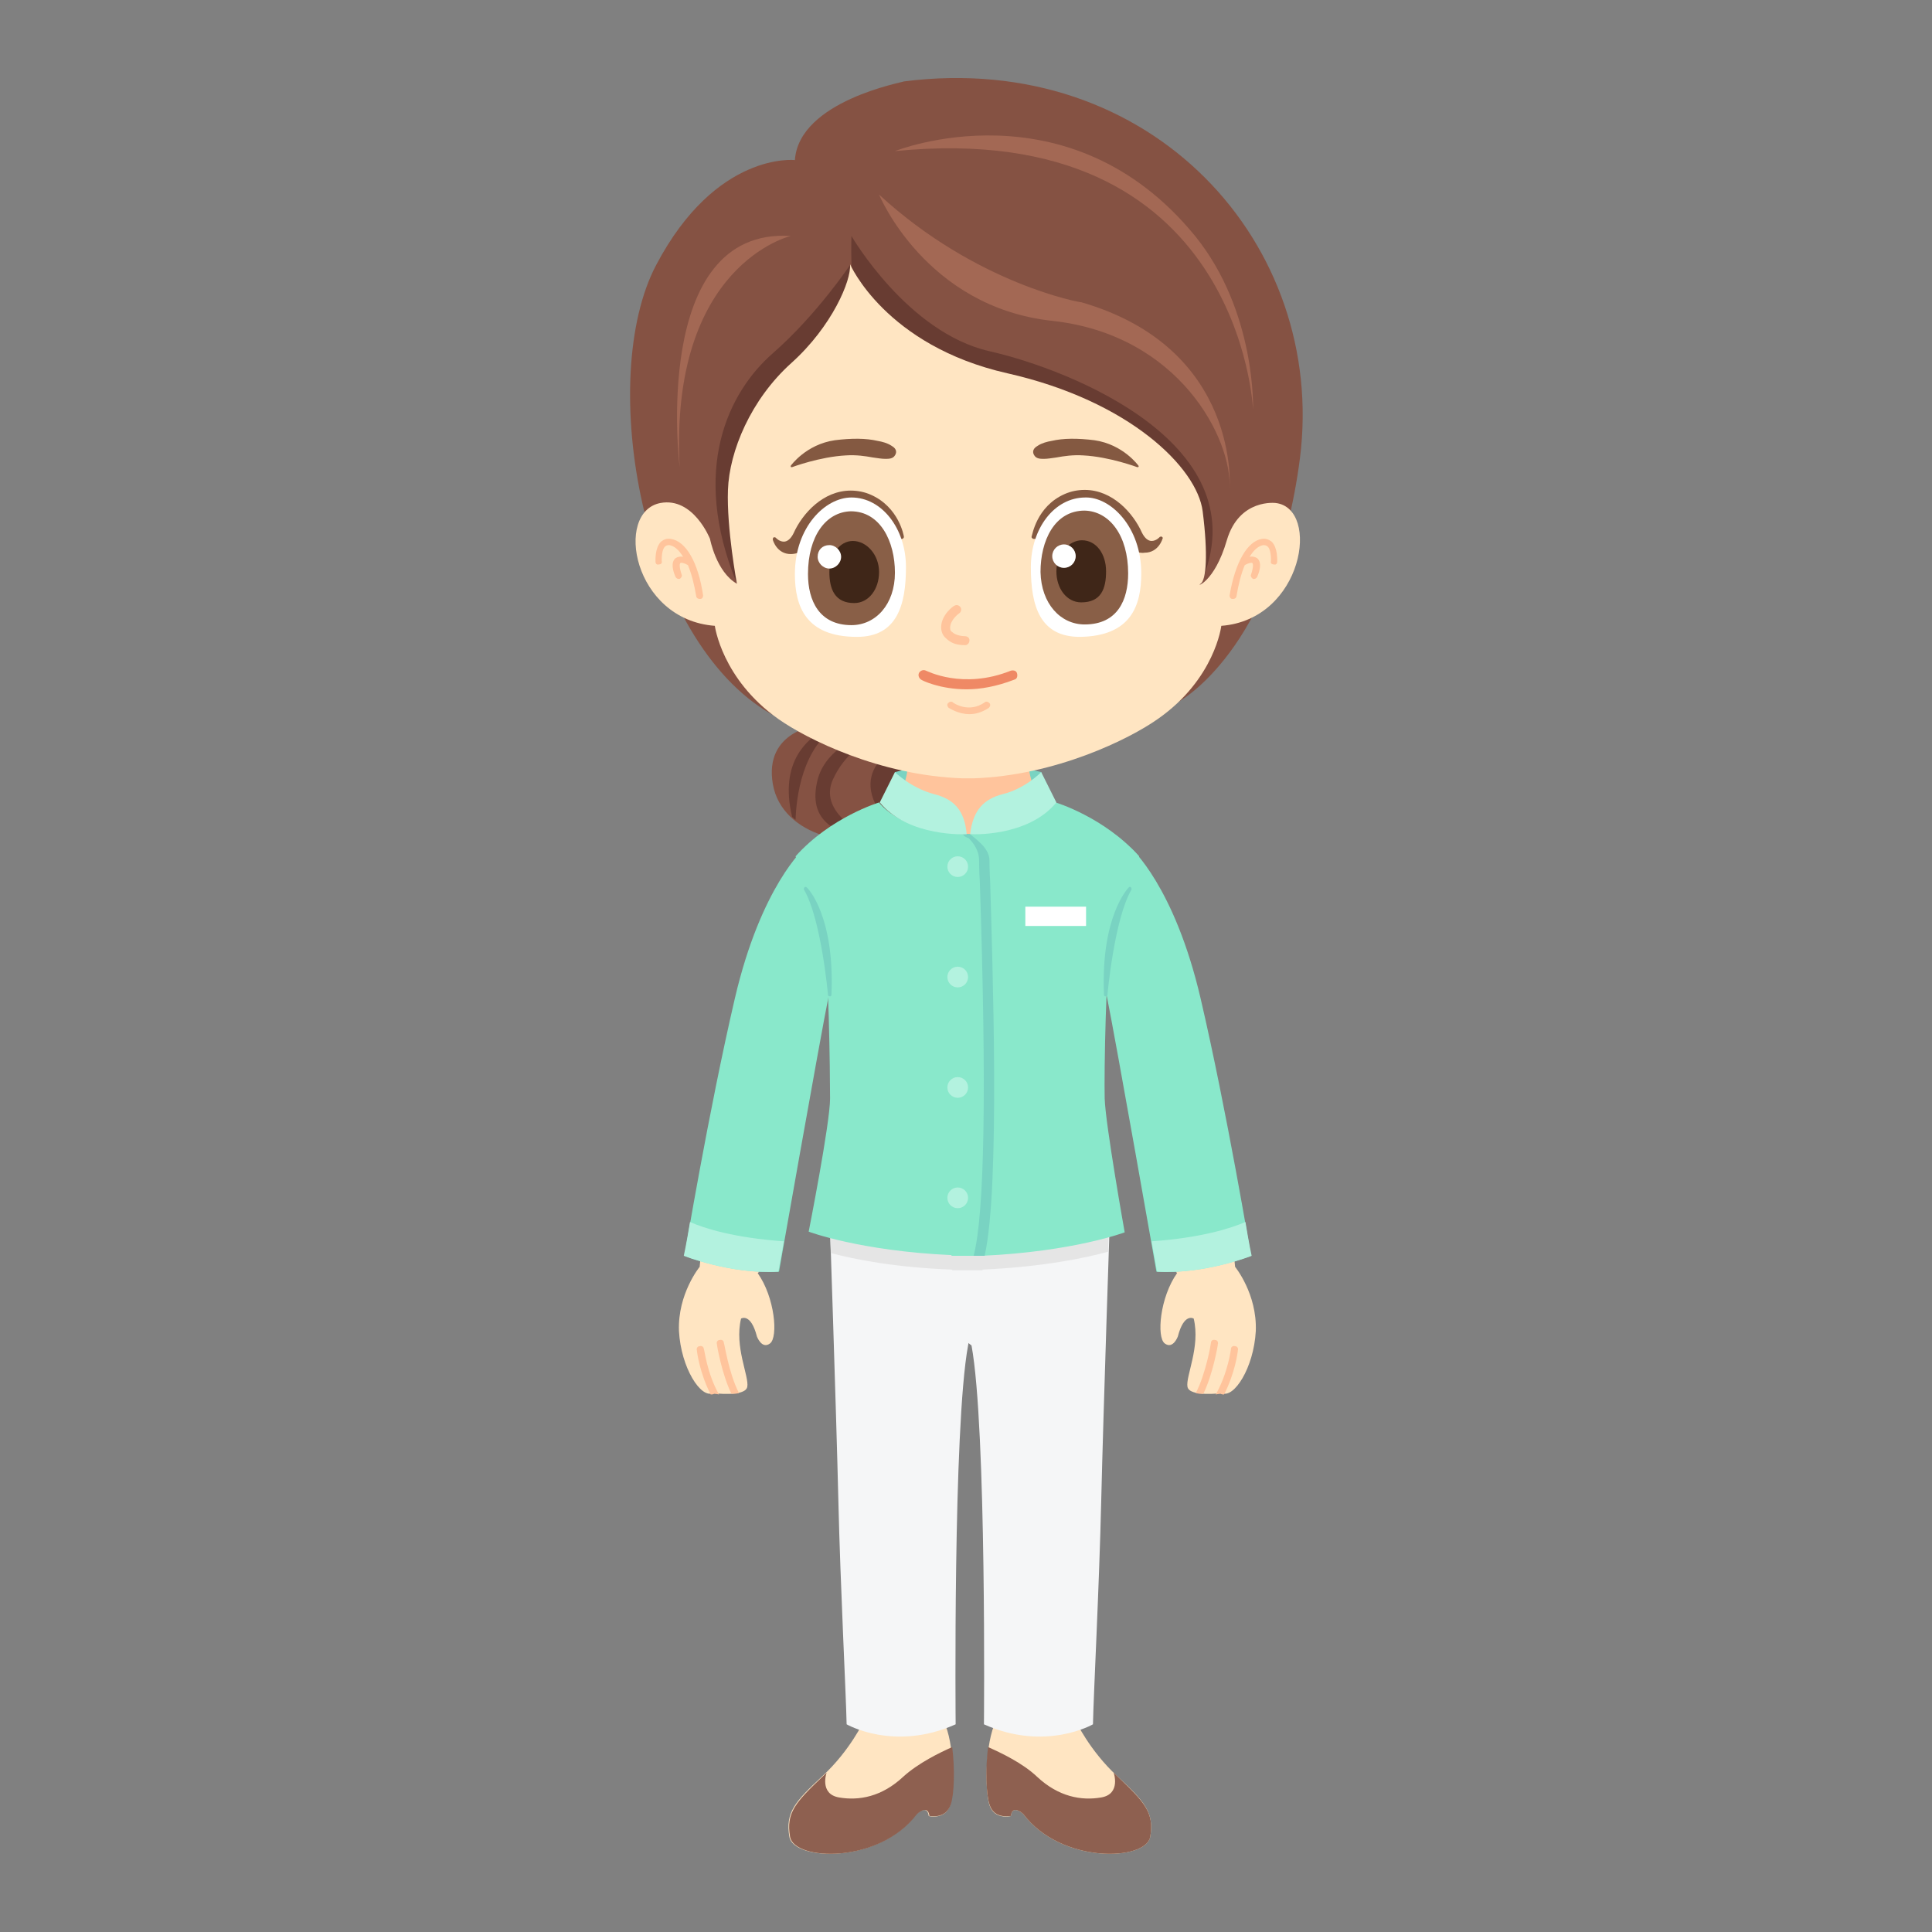 <?xml version="1.0" encoding="utf-8"?>
<!-- Generator: Adobe Illustrator 16.0.0, SVG Export Plug-In . SVG Version: 6.00 Build 0)  -->
<!DOCTYPE svg PUBLIC "-//W3C//DTD SVG 1.1//EN" "http://www.w3.org/Graphics/SVG/1.1/DTD/svg11.dtd">
<svg version="1.1" id="Layer_2" xmlns:x="http://ns.adobe.com/Extensibility/1.0/" xmlns:i="http://ns.adobe.com/AdobeIllustrator/10.0/" xmlns:graph="http://ns.adobe.com/Graphs/1.0/"
	 xmlns="http://www.w3.org/2000/svg" xmlns:xlink="http://www.w3.org/1999/xlink" xmlns:a="http://ns.adobe.com/AdobeSVGViewerExtensions/3.0/"
	 x="0px" y="0px" width="280px" height="280px" viewBox="0 0 280 280" style="enable-background:new 0 0 280 280;"
	 xml:space="preserve">
<rect x="0" y="0" width="280" height="280" fill="#808080" stroke="none"/>
<g>
	<g>
		<path style="fill:#FFE5C2;" d="M111,181c-3.8,0.1-7.1-0.4-9.3-1c-0.1,1.5-0.2,2.8-0.3,3.6c0,0-3.2,3.9-3,9.3
			c0.3,5.4,3.2,9.8,4.9,9c0,0,4.7,0.6,5-0.9c0.3-1.5-1.9-5.8-0.9-9.9c0,0,1.4-0.9,2.3,2.6c0,0,0.7,1.9,1.9,1
			c1.2-0.9,0.7-6.7-1.8-10.2C110,184.6,110.4,183.2,111,181z"/>
		<path style="fill:#FFC49C;" d="M102,195.5c0-0.3-0.3-0.5-0.6-0.4c-0.3,0-0.5,0.3-0.4,0.6c0,0.2,0.4,3.3,2,6.4c0.2,0,0.3,0,0.5-0.1
			c0,0,0.3,0,0.7,0.1C102.4,198.9,102.1,195.5,102,195.5z"/>
		<path style="fill:#FFC49C;" d="M104.9,194.6c0-0.3-0.3-0.5-0.6-0.4c-0.3,0-0.5,0.3-0.4,0.6c0,0.2,0.7,4.3,2.1,7.2
			c0.4,0,0.7,0,1.1-0.1C105.6,199,105,194.7,104.9,194.6z"/>
	</g>
	<path style="fill:#89E8CB;" d="M116.6,122.9c0,0-6.3,5.5-10.1,21.8s-7.3,37.3-7.3,37.3s6.7,2.7,13.7,2.3c0,0,5.7-32.5,7.3-40.5
		C120.1,143.9,122,118.9,116.6,122.9z"/>
	<path style="fill:#B3F2DF;" d="M100,177.1c-0.5,3.1-0.9,4.9-0.9,4.9s6.7,2.7,13.7,2.3c0,0,0.3-1.7,0.8-4.4
		C106.4,179.4,102,178,100,177.1z"/>
</g>
<g>
	<g>
		<path style="fill:#FFE5C2;" d="M169.4,181c3.8,0.1,7.1-0.4,9.3-1c0.1,1.5,0.2,2.8,0.3,3.6c0,0,3.2,3.9,3,9.3
			c-0.3,5.4-3.2,9.8-4.9,9c0,0-4.7,0.6-5-0.9c-0.3-1.5,1.9-5.8,0.9-9.9c0,0-1.4-0.9-2.3,2.6c0,0-0.7,1.9-1.9,1
			c-1.2-0.9-0.7-6.7,1.8-10.2C170.5,184.6,170,183.2,169.4,181z"/>
		<path style="fill:#FFC49C;" d="M178.4,195.5c0-0.3,0.3-0.5,0.6-0.4c0.3,0,0.5,0.3,0.4,0.6c0,0.2-0.4,3.3-2,6.4
			c-0.2,0-0.3,0-0.5-0.1c0,0-0.3,0-0.7,0.1C178,198.9,178.4,195.5,178.4,195.5z"/>
		<path style="fill:#FFC49C;" d="M175.5,194.6c0-0.3,0.3-0.5,0.6-0.4c0.3,0,0.5,0.3,0.4,0.6c0,0.2-0.7,4.3-2.1,7.2
			c-0.4,0-0.7,0-1.1-0.1C174.8,199,175.5,194.7,175.5,194.6z"/>
	</g>
	<path style="fill:#89E8CB;" d="M163.9,122.9c0,0,6.3,5.5,10.1,21.8s7.3,37.3,7.3,37.3s-6.7,2.7-13.7,2.3c0,0-5.7-32.5-7.3-40.5
		C160.4,143.9,158.4,118.9,163.9,122.9z"/>
	<path style="fill:#B3F2DF;" d="M180.5,177.1c0.5,3.1,0.9,4.9,0.9,4.9s-6.7,2.7-13.7,2.3c0,0-0.3-1.7-0.8-4.4
		C174.1,179.4,178.4,178,180.5,177.1z"/>
</g>
<g>
	<g>
		<path style="fill:#FFE5C2;" d="M125.2,249.4c0,0-2,4.3-6,8s-5.4,5.3-4.8,8.8s12.9,4,18.4-3.3c0,0,1.6-1.5,1.8,0.3
			c0,0,2.4,0.6,3.1-1.6s0.6-9-0.9-12.1H125.2z"/>
		<path style="fill:#8E6050;" d="M137.8,261.5c0.5-1.5,0.6-5.2,0.2-8.3c-1.8,0.8-4.9,2.3-7.1,4.3c-3.1,2.9-6.4,3.5-9.3,3
			s-1.8-3.6-1.8-3.6h0c-0.2,0.2-0.3,0.3-0.5,0.5c-4,3.8-5.4,5.3-4.8,8.8s12.9,4,18.4-3.3c0,0,1.6-1.5,1.8,0.3
			C134.7,263.1,137,263.8,137.8,261.5z"/>
	</g>
	<path style="fill:#F5F6F7;" d="M120.2,175.1c0,0,1,29.6,1.3,42.3s1.1,27.8,1.2,32.5c0,0,6.9,4,15.8,0c0,0-0.4-43,1.8-54.9l3.1-17.9
		L120.2,175.1z"/>
</g>
<g>
	<g>
		<path style="fill:#FFE5C2;" d="M155.9,249.4c0,0,2,4.3,6,8s5.4,5.3,4.8,8.8s-12.9,4-18.4-3.3c0,0-1.6-1.5-1.8,0.3
			c0,0-2.4,0.6-3.1-1.6s-0.6-9,0.9-12.1H155.9z"/>
		<path style="fill:#8E6050;" d="M143.4,261.5c-0.5-1.5-0.6-5.2-0.2-8.3c1.8,0.8,5,2.3,7.1,4.3c3.1,2.9,6.4,3.5,9.3,3
			s1.8-3.6,1.8-3.6s0,0,0,0c0.2,0.2,0.3,0.3,0.5,0.5c4,3.8,5.4,5.3,4.8,8.8s-12.9,4-18.4-3.3c0,0-1.6-1.5-1.8,0.3
			C146.5,263.1,144.1,263.8,143.4,261.5z"/>
	</g>
	<path style="fill:#F5F6F7;" d="M160.9,175.1c0,0-1,29.6-1.3,42.3c-0.3,12.8-1.1,27.8-1.2,32.5c0,0-6.9,4-15.8,0
		c0,0,0.4-43-1.8-54.9l-3.9-3.1l-3.2-15.6L160.9,175.1z"/>
</g>
<path style="fill:#E5E5E5;" d="M120.2,175.1c0,0,0.1,2.5,0.2,6.5c3.4,0.9,9.3,2.1,17.6,2.4v0.1c0.8,0,1.5,0,2.2,0c0.7,0,1.5,0,2.2,0
	V184c8.8-0.4,15-1.7,18.2-2.6c0.1-3.8,0.2-6.3,0.2-6.3l-27.1,1.2L120.2,175.1z"/>
<g>
	<path style="fill:#855243;" d="M118.5,105.1c0,0-7.8,0.8-6.5,8.5s12.2,10,17.7,6.7S137,103.9,118.5,105.1z"/>
	<path style="fill:#683C32;" d="M130.9,107.8c-0.1,0-9.7,3.9-1.3,12.4c0,0,0.1,0,0.1,0C133.4,118,135.4,111.6,130.9,107.8z"/>
	<path style="fill:#683C32;" d="M127.6,106c-0.2-0.1-0.5-0.2-0.8-0.2c-3,1-7.5,3.2-8.4,7.6c-1.3,6,3.3,7.5,7.5,8.2
		c0.2,0,0.4-0.1,0.6-0.1c-2.1-0.9-7.8-4-5.8-8.5C122.3,109.4,125.5,107.2,127.6,106z"/>
	<path style="fill:#683C32;" d="M120.9,105c-4,1.7-8,5.4-6.1,13.4c0.2,0.1,0.3,0.3,0.5,0.4c0.1-3.1,0.9-10.6,6.3-13.8
		C121.3,105,121.1,105,120.9,105z"/>
</g>
<g>
	<path style="fill:#79D3C2;" d="M129.7,111.9c0,0,7.7-2,10.3-2c2.7,0,10.9,2,10.9,2l0.6,4.5l-22.2-0.1L129.7,111.9z"/>
	<path style="fill:#FFC49C;" d="M149,107.6h-8.7h-8.7c0,0,0.9,7.5-3.3,9.3c0,0,3.5,4,12.1,4c8.6,0,12.1-4,12.1-4
		C148.2,115.1,149,107.6,149,107.6z"/>
	<path style="fill:#89E8CB;" d="M160.1,159.2c-0.1-3.7,0.2-20,0.9-22.8c0.7-2.8,4.1-12.3,4.1-12.3c-5.1-5.7-12.1-7.8-12.1-7.8
		c-3.2,3.8-9.4,4.5-12.8,4.6c-3.3-0.1-9.6-0.8-12.8-4.6c0,0-7,2.1-12.1,7.8c0,0,3.4,9.5,4.1,12.3s0.9,19.2,0.9,22.8
		s-3.1,19.3-3.1,19.3s7.4,2.8,20.7,3.4v0.1c0.8,0,1.5,0,2.2,0c0.7,0,1.5,0,2.2,0V182c13.3-0.6,20.7-3.4,20.7-3.4
		S160.2,162.9,160.1,159.2z"/>
	<path style="fill:#79D3C2;" d="M143.5,127.7c-0.1-1.6-0.1-2.7-0.1-3c0-1.8-2-3.1-2.8-3.8c-0.4,0,0.1,0-0.3,0c-0.2,0-0.5,0-0.7,0
		c0,0.3,0.6,0.5,0.8,0.6c0,0,1.5,1.3,1.5,3.2c0,0.3,0,1.4,0.1,3c1,30.1,0.7,48.3-0.9,54.3c0.5,0,1,0,1.5,0V182c0,0,0,0,0.1,0
		C145,171.9,143.8,139,143.5,127.7z"/>
	<rect x="148.6" y="131.4" style="fill:#FFFFFF;" width="8.8" height="2.8"/>
	<g>
		<circle style="fill:#B3F2DF;" cx="138.8" cy="125.6" r="1.5"/>
		<circle style="fill:#B3F2DF;" cx="138.8" cy="141.6" r="1.5"/>
		<circle style="fill:#B3F2DF;" cx="138.8" cy="157.6" r="1.5"/>
		<circle style="fill:#B3F2DF;" cx="138.8" cy="173.6" r="1.5"/>
	</g>
	<g>
		<path style="fill:#B3F2DF;" d="M135.4,115.1c-3.4-0.9-5.7-3.2-5.7-3.2l-2.2,4.4c4.2,5.1,12.6,4.6,12.6,4.6
			C139.8,117.4,138.2,115.8,135.4,115.1z"/>
		<path style="fill:#B3F2DF;" d="M150.9,111.9c0,0-2.3,2.4-5.6,3.2c-2.7,0.7-4.3,2.3-4.7,5.8c0,0,8.3,0.5,12.5-4.6L150.9,111.9z"/>
	</g>
	<g>
		<path style="fill:#79D3C2;" d="M116.9,128.6c-0.1-0.1-0.2-0.1-0.3,0c-0.1,0.1-0.1,0.2-0.1,0.3c2.5,4.2,3.5,15.2,3.5,15.3
			c0,0.1,0.1,0.2,0.3,0.2c0.1,0,0.2-0.1,0.2-0.2C121,132.8,117.1,128.7,116.9,128.6z"/>
		<path style="fill:#79D3C2;" d="M163.6,128.6c0.1-0.1,0.2-0.1,0.3,0s0.1,0.2,0.1,0.3c-2.5,4.2-3.5,15.2-3.5,15.3
			c0,0.1-0.1,0.2-0.3,0.2c-0.1,0-0.2-0.1-0.2-0.2C159.5,132.8,163.5,128.7,163.6,128.6z"/>
	</g>
</g>
<g>
	<path style="fill:#855243;" d="M115.2,23.2c0,0-11.4-1.3-20.1,15.2s-2.1,54.4,16.7,65.1c0,0,31.2,15.1,59-1.8c0,0,14-7.4,17.6-35.3
		c3.9-30.9-21.4-59.2-57.4-54.6C131,11.9,115.8,14.6,115.2,23.2z"/>
	<g>
		<path style="fill:#683C32;" d="M123.2,38.4c0,0-4.8,7.2-11.2,12.8s-12,16.8-5.2,33.4c0,0-1.3-15.5,6.7-25.2
			C117.3,54.8,123.2,42.6,123.2,38.4z"/>
		<path style="fill:#A36854;" d="M114.6,34.2c0,0-17.6,4.1-16.1,33.5C98.5,67.8,94.2,32.9,114.6,34.2z"/>
		<path style="fill:#A36854;" d="M127.4,28.2c0,0,6.7,16.3,25.1,18.3s26.1,17.1,25.7,24.4c0,0,1.7-20.4-21.5-27.1
			C156.8,43.9,141.5,41.2,127.4,28.2z"/>
		<path style="fill:#A36854;" d="M129.7,21.9c0,0,25.2-10.1,43.5,12.3c8.9,11,8.4,25.2,8.4,25.2S179.9,16.9,129.7,21.9z"/>
		<path style="fill:#683C32;" d="M143.4,50.9c-11.9-2.7-20-16.7-20-16.7c-0.2,6.7,0.7,11,0.7,11s16.4,12,23.3,12.3
			c22.8,1,26.6,27.1,26.6,27.1C182.9,64.6,155.3,53.6,143.4,50.9z"/>
	</g>
</g>
<g>
	<path style="fill:#FFE5C2;" d="M184.9,72.9c6.5,0.8,4,16.9-7.9,17.8c0,0-0.9,7.7-9.2,13.5c-4.1,2.9-14.8,8.2-26.7,8.6v0
		c-0.3,0-0.5,0-0.8,0c-0.3,0-0.5,0-0.8,0v0c-12-0.4-22.6-5.7-26.7-8.6c-8.2-5.8-9.2-13.5-9.2-13.5C91.7,89.8,89,74.2,95.7,72.9
		c4.8-0.9,7.2,5.2,7.2,5.2s0.9,4.8,3.9,6.5c0,0-1.5-8-1.3-13.6s3.3-13.1,9.2-18.4s8.7-12,8.5-14.3c0,0,5.1,11.8,22.8,15.8
		s27.5,13.7,28.3,20s0.5,10-0.3,10.5s2-0.1,3.8-6.3C179.6,72.2,184.9,72.9,184.9,72.9z"/>
	<path style="fill:#FFC49C;" d="M97.2,78.1c-0.6-0.1-1,0.1-1.4,0.4c-0.9,0.9-0.8,2.7-0.8,2.9c0,0.3,0.2,0.5,0.5,0.4
		c0.3,0,0.5-0.2,0.4-0.5c0-0.4,0-1.7,0.5-2.1c0.1-0.1,0.3-0.2,0.6-0.2c0.7,0.1,1.4,0.7,2,1.7c-0.4-0.1-0.8,0-1.1,0.2
		c-0.7,0.6-0.4,1.8,0,2.7c0.1,0.2,0.3,0.3,0.4,0.3c0.1,0,0.1,0,0.2,0c0.2-0.1,0.4-0.4,0.3-0.6c-0.4-1.2-0.3-1.6-0.2-1.7
		c0.1-0.1,0.6,0,1.1,0.3c0.5,1.2,0.9,2.7,1.2,4.5c0,0.2,0.2,0.4,0.5,0.4c0,0,0,0,0.1,0c0.3,0,0.4-0.3,0.4-0.5
		C101.2,81.5,99.4,78.4,97.2,78.1z"/>
	<path style="fill:#FFC49C;" d="M182.9,78.1c0.5-0.1,1,0.1,1.4,0.4c0.9,0.9,0.8,2.7,0.8,2.9c0,0.3-0.2,0.5-0.5,0.4
		c-0.3,0-0.5-0.2-0.4-0.5c0-0.4,0-1.7-0.5-2.1c-0.1-0.1-0.3-0.2-0.6-0.2c-0.7,0.1-1.4,0.7-2,1.7c0.4-0.1,0.8,0,1.1,0.2
		c0.7,0.6,0.4,1.8,0,2.7c-0.1,0.2-0.3,0.3-0.4,0.3c-0.1,0-0.1,0-0.2,0c-0.2-0.1-0.4-0.4-0.3-0.6c0.4-1.2,0.3-1.6,0.2-1.7
		c-0.1-0.1-0.6,0-1.1,0.3c-0.5,1.2-0.9,2.7-1.2,4.5c0,0.2-0.2,0.4-0.5,0.4c0,0,0,0-0.1,0c-0.3,0-0.4-0.3-0.4-0.5
		C179,81.5,180.8,78.4,182.9,78.1z"/>
</g>
<g>
	<path style="fill:#845941;" d="M114.6,67.5c0,0,2.2-3.1,6.4-3.7c2.4-0.3,4.5-0.3,6.2,0.1c0.6,0.1,1.4,0.3,2,0.7
		c0.9,0.5,0.7,1.1,0.5,1.4c-0.3,0.5-0.9,0.5-1.4,0.5c-0.5,0-1.1-0.1-1.8-0.2c-1.1-0.2-2.4-0.4-3.9-0.3c-3.8,0.2-7.8,1.7-7.8,1.7
		c0,0,0,0-0.1,0c-0.1,0-0.1,0-0.1-0.1C114.6,67.6,114.6,67.6,114.6,67.5z"/>
	<path style="fill:#845941;" d="M165,67.5c0,0-2.2-3.1-6.4-3.7c-2.4-0.3-4.5-0.3-6.2,0.1c-0.6,0.1-1.4,0.3-2,0.7
		c-0.9,0.5-0.7,1.1-0.5,1.4c0.3,0.5,0.9,0.5,1.4,0.5c0.5,0,1.1-0.1,1.8-0.2c1.1-0.2,2.4-0.4,3.9-0.3c3.8,0.2,7.8,1.7,7.8,1.7
		c0,0,0,0,0.1,0c0.1,0,0.1,0,0.1-0.1C165,67.6,165.1,67.6,165,67.5z"/>
	<g>
		<path style="fill:#845941;" d="M168.4,77.8c-0.1-0.1-0.2,0-0.3,0c0,0-0.5,0.6-1.2,0.6c-0.5,0-1-0.4-1.4-1.2
			c-1.3-2.9-4.3-6.2-8.3-6.2c-1,0-2,0.2-2.9,0.6c-4.1,1.8-4.7,6-4.8,6.2c0,0.1,0,0.1,0.1,0.2c0.1,0.1,0.1,0.1,0.2,0.1
			c0,0,0.2,0,0.7,0c2.4,0,10.5,0.1,13.4,1.5c0.7,0.4,1.4,0.6,2,0.5c2,0,2.6-2,2.6-2.1C168.6,78,168.5,77.9,168.4,77.8z"/>
		<path style="fill-rule:evenodd;clip-rule:evenodd;fill:#FFFFFF;" d="M165.4,83.1c0,4.7-1.5,9.1-8.9,9.2c-5.8,0-7.1-4.5-7.1-10.1
			c0-5.6,3.4-10.1,7.9-10.1C160.9,72,165.4,76.3,165.4,83.1z"/>
		<path style="fill-rule:evenodd;clip-rule:evenodd;fill:#895F47;" d="M163.5,83.1c0,3.8-1.5,7.4-6.3,7.4c-3.5,0-6.3-3-6.4-7.6
			c0-4.5,2-8.9,6.4-8.9C160.8,74.1,163.5,77.6,163.5,83.1z"/>
		<path style="fill-rule:evenodd;clip-rule:evenodd;fill:#3F2618;" d="M160.3,82.8c0,2.5-0.7,4.5-3.6,4.5c-2.1,0-3.6-2-3.6-4.5
			c0-2.5,1.8-4.5,3.7-4.5C158.9,78.3,160.3,80.3,160.3,82.8z"/>
		<circle style="fill-rule:evenodd;clip-rule:evenodd;fill:#FFFFFF;" cx="154.2" cy="80.6" r="1.7"/>
	</g>
	<g>
		<path style="fill:#845941;" d="M112.1,77.9c0.1-0.1,0.2,0,0.3,0c0,0,0.5,0.6,1.2,0.6c0.5,0,1-0.4,1.4-1.2c1.3-2.9,4.3-6.2,8.3-6.2
			c1,0,2,0.2,2.9,0.6c4.1,1.8,4.8,6,4.8,6.1c0,0.1,0,0.1-0.1,0.2c0,0.1-0.1,0.1-0.2,0.1c0,0-0.2,0-0.7,0c-2.4,0-10.5,0.1-13.4,1.6
			c-0.7,0.4-1.4,0.6-2,0.6c-2,0-2.6-2-2.6-2.1C112,78.1,112,78,112.1,77.9z"/>
		<path style="fill-rule:evenodd;clip-rule:evenodd;fill:#FFFFFF;" d="M115.2,83.2c0,4.7,1.6,9.1,9,9.1c5.8,0,7.1-4.6,7.1-10.1
			c0-5.6-3.5-10.1-7.9-10.1C119.6,72.1,115.2,76.4,115.2,83.2z"/>
		<path style="fill-rule:evenodd;clip-rule:evenodd;fill:#895F47;" d="M117.1,83.2c0,3.8,1.6,7.4,6.3,7.4c3.5,0,6.3-3,6.3-7.6
			c0-4.5-2.1-8.9-6.4-8.9C119.7,74.2,117.1,77.7,117.1,83.2z"/>
		<path style="fill-rule:evenodd;clip-rule:evenodd;fill:#3F2618;" d="M120.2,82.9c0,2.5,0.8,4.5,3.6,4.5c2.1,0,3.6-2,3.6-4.5
			c0-2.5-1.8-4.5-3.8-4.5C121.7,78.4,120.2,80.4,120.2,82.9z"/>
		<path style="fill-rule:evenodd;clip-rule:evenodd;fill:#FFFFFF;" d="M118.5,80.7c0,0.9,0.8,1.7,1.7,1.7c0.9,0,1.7-0.8,1.7-1.7
			c0-0.9-0.8-1.7-1.7-1.7C119.2,79,118.5,79.7,118.5,80.7z"/>
	</g>
	<path style="fill:#FFC49C;" d="M138.8,93.4c-0.6-0.1-1.2-0.4-1.7-0.9c-0.5-0.4-0.7-1-0.7-1.6c0-1.8,1.8-3.1,1.9-3.1
		c0.3-0.2,0.7-0.1,0.9,0.2c0.2,0.3,0.1,0.7-0.2,0.9c0,0-1.3,0.9-1.3,2.1c0,0.3,0.1,0.5,0.3,0.6c0.5,0.5,1.5,0.6,1.8,0.6
		c0.4,0,0.7,0.2,0.7,0.6c0,0.4-0.3,0.7-0.6,0.7C139.6,93.5,139.3,93.5,138.8,93.4z"/>
	<path style="fill:#FFC49C;" d="M140.5,103.5c-1.7,0-2.9-0.9-3-0.9c-0.2-0.2-0.3-0.5-0.1-0.7c0.2-0.2,0.5-0.3,0.7-0.1
		c0.1,0.1,2.3,1.6,4.6,0c0.2-0.2,0.5-0.1,0.7,0.1c0.2,0.2,0.1,0.5-0.1,0.7C142.2,103.3,141.3,103.5,140.5,103.5z"/>
	<path style="fill:#EF8965;" d="M140.1,99.9c-3.9,0-6.5-1.3-6.6-1.4c-0.3-0.2-0.5-0.6-0.3-1c0.2-0.3,0.6-0.5,1-0.3
		c0.1,0,5.3,2.8,12.3,0c0.4-0.1,0.8,0,0.9,0.4c0.1,0.4,0,0.8-0.4,0.9C144.4,99.5,142.1,99.9,140.1,99.9z"/>
</g>
</svg>
